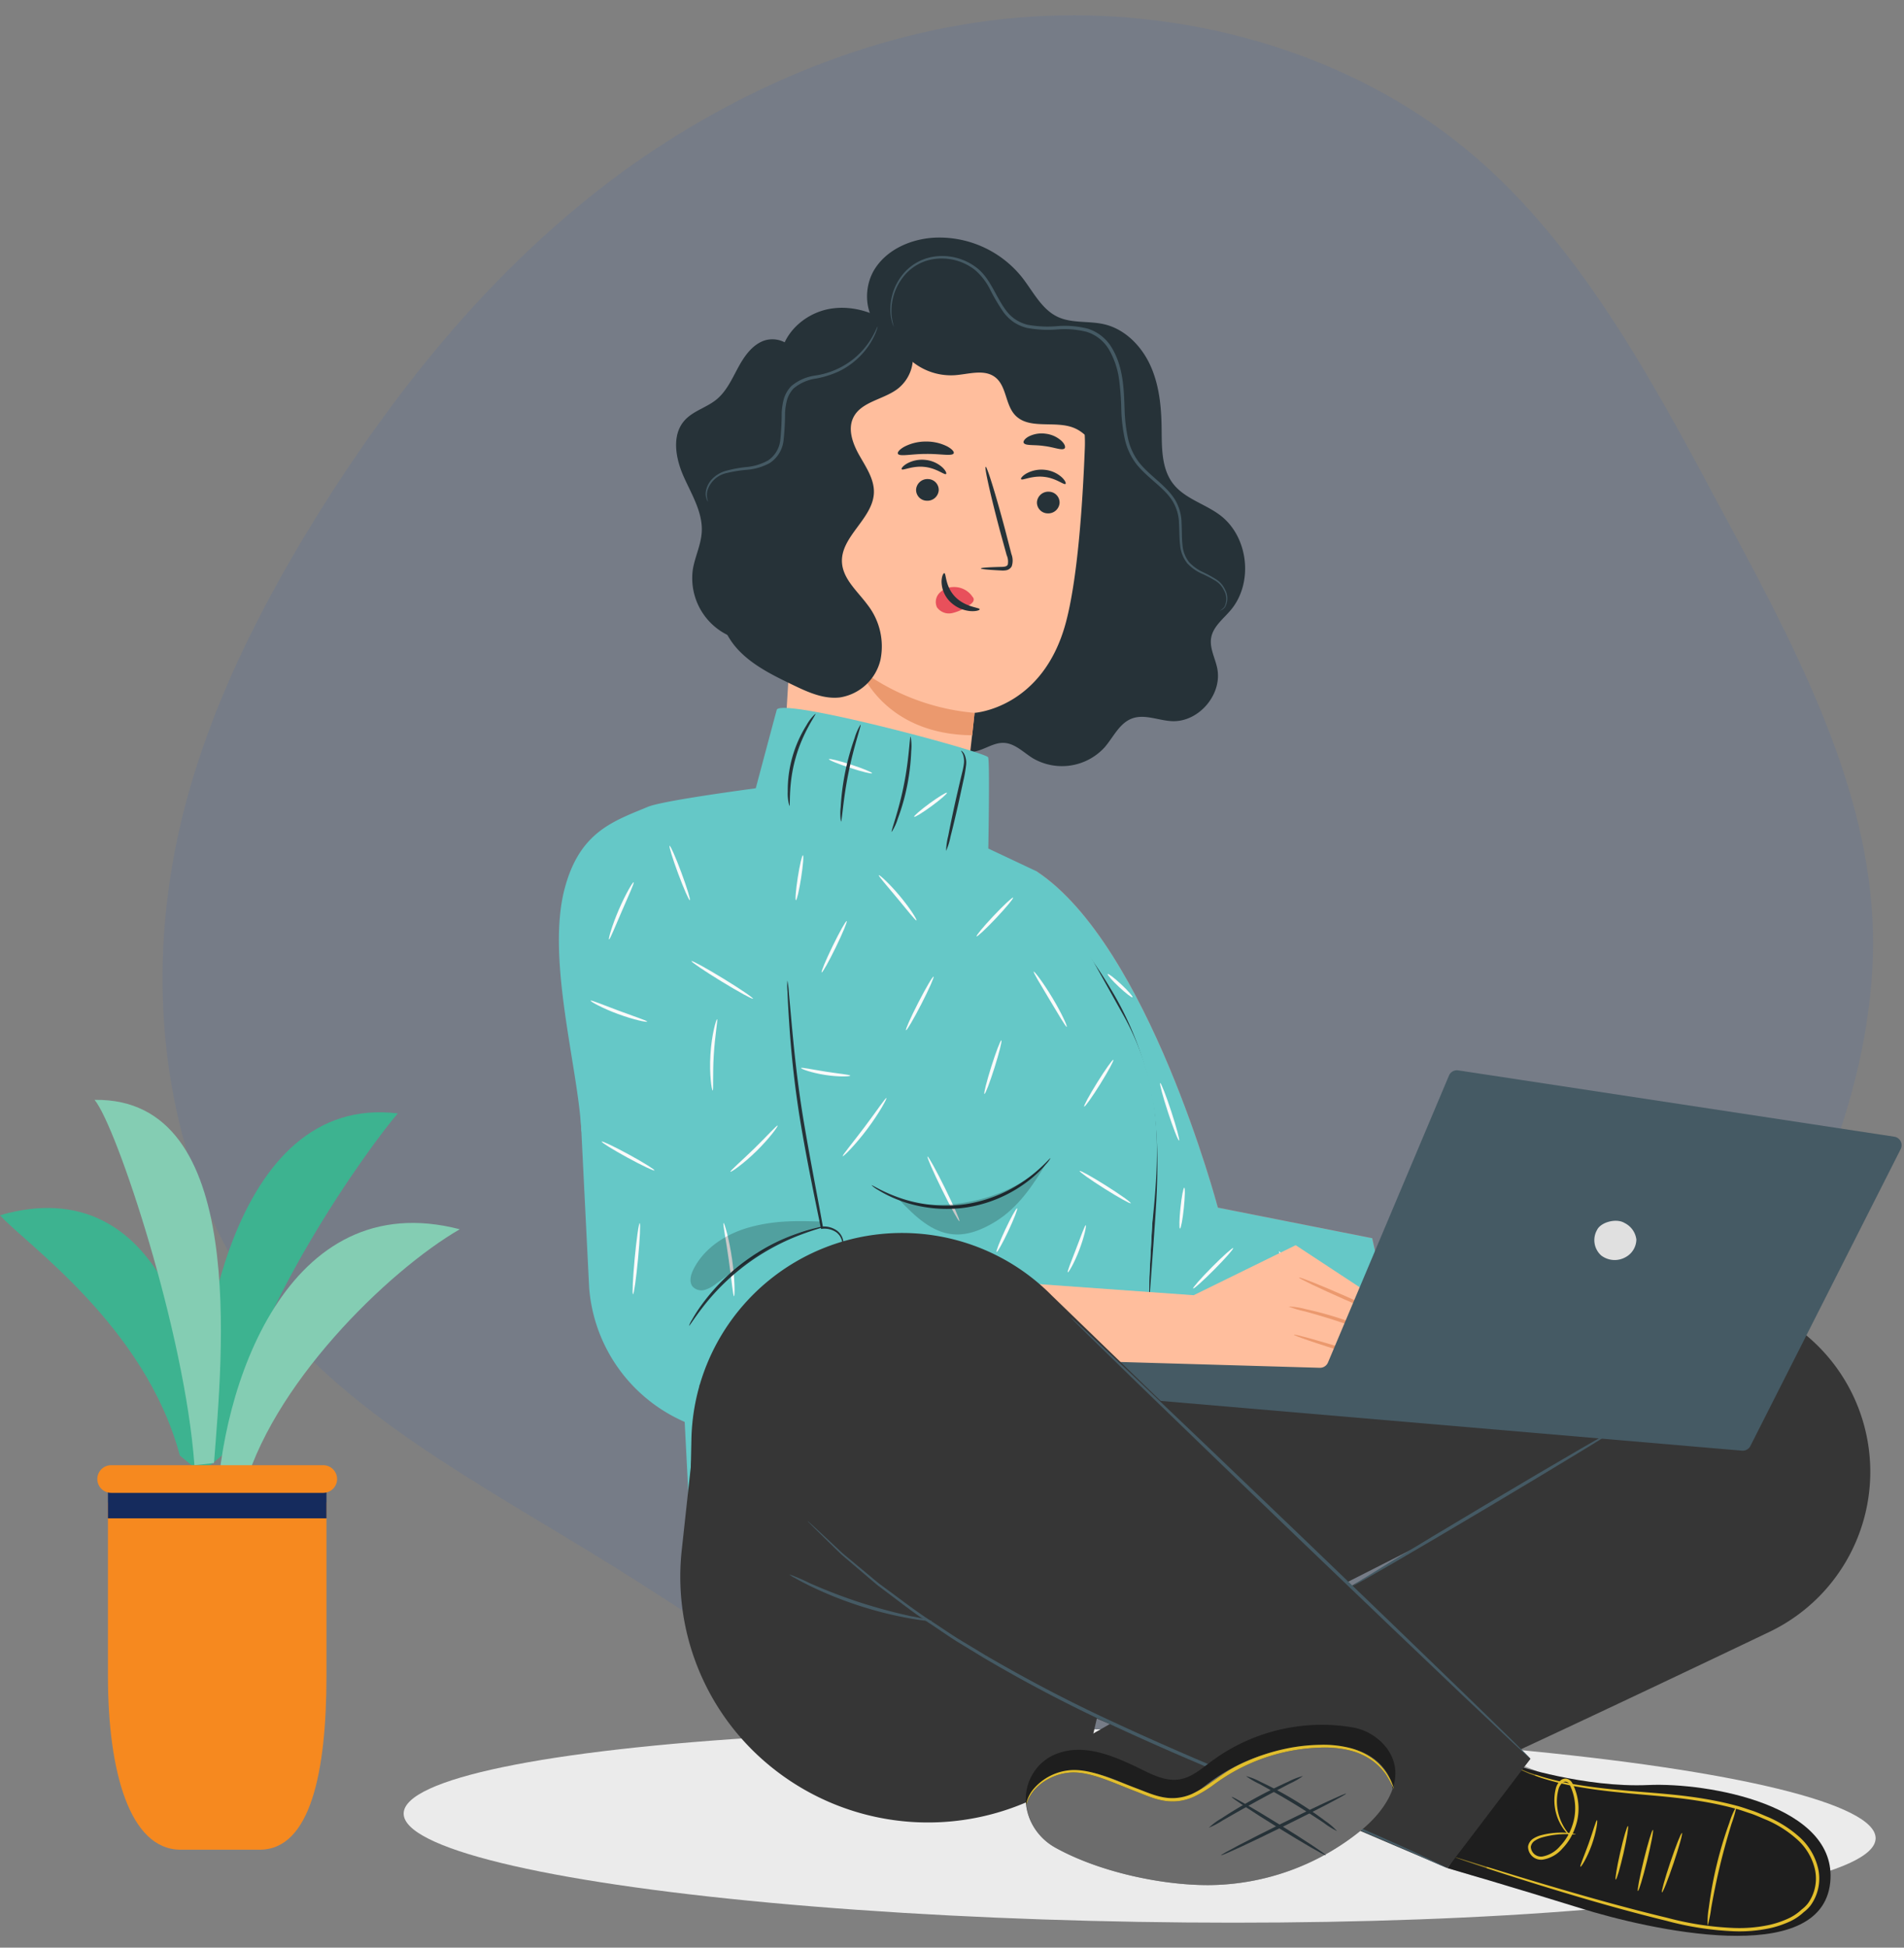 <svg xmlns="http://www.w3.org/2000/svg" width="410.177" height="419.449" viewBox="0 0 410.177 419.449">
  <rect x="0" y="0" width="410.177" height="419.449" fill="#808080" stroke="none"/>
  <g id="illustration_2" data-name="illustration 2" transform="translate(-111.865 -168.281)">
    <g id="Group_3074" data-name="Group 3074" transform="matrix(1, 0.017, -0.017, 1, 150.438, 168.281)">
      <path id="blob_2_" data-name="blob (2)" d="M275.093,25.386c25.156,18.76,42,48.179,58.2,77.386,16.415,29.206,32.617,58.2,34.749,88.684,2.132,30.272-9.806,61.823-26.222,91.029C325.4,311.478,304.3,338.126,276.8,356.034c-27.287,17.907-60.97,27.074-91.456,21.745S127.57,352.623,98.79,335.355C70.223,318.3,40.591,303.8,22.257,279.927,4.136,256.264-2.686,223.22.939,192.1c3.411-30.912,17.268-59.9,33.683-86.552C51.25,78.9,70.65,54.806,95.805,35.619,120.961,16.646,151.659,3,183.85.444S249.724,6.413,275.093,25.386Z" transform="translate(0 0)" fill="#3e69b3" opacity="0.14"/>
      <g id="Shadow" transform="translate(55.01 368.932)">
        <ellipse id="Ellipse_5" data-name="Ellipse 5" cx="158.552" cy="20.67" rx="158.552" ry="20.67" transform="translate(0 0)" fill="#ebebeb"/>
      </g>
      <g id="Group_1223" data-name="Group 1223" transform="matrix(0.996, 0.087, -0.087, 0.996, 98.779, 42.477)">
        <g id="Group_1145" data-name="Group 1145" transform="translate(14.287)">
          <g id="Group_1142" data-name="Group 1142">
            <path id="Path_2005" data-name="Path 2005" d="M16.307,64.7A13.649,13.649,0,0,1,6.433,51.075c.17-2.735,1.188-5.4,1.071-8.135-.182-4.251-3-7.843-5.124-11.529S-1.167,22.863,1.307,19.4c1.6-2.245,4.438-3.257,6.381-5.215,1.9-1.918,2.805-4.575,3.824-7.075S13.852,2.03,16.2.694s5.946-.742,6.9,1.785" transform="translate(0 25.637)" fill="#263238"/>
            <path id="Path_2006" data-name="Path 2006" d="M16.907,21.384c-4.186-2.658-5.2-8.824-2.928-13.234S21.063,1.062,25.959.272A22.827,22.827,0,0,1,45.625,6.789c2.7,2.783,4.891,6.413,8.554,7.688,3.222,1.121,6.785.109,10.166.548,4.533.587,8.419,3.81,10.743,7.746s3.283,8.525,3.82,13.065c.493,4.167.819,8.739,3.71,11.779,2.818,2.966,7.271,3.594,10.777,5.7,6.595,3.97,8.732,13.8,4.381,20.148-1.388,2.024-3.38,3.88-3.54,6.329-.147,2.236,1.3,4.227,1.975,6.363,1.743,5.5-2.759,12.033-8.518,12.363-2.907.168-6.023-.966-8.63.334-2.589,1.291-3.552,4.413-5.208,6.785a12.448,12.448,0,0,1-15.179,3.921c-2.139-1.048-4.158-2.78-6.534-2.619s-4.239,2.185-6.572,2.636c-3.055.591-5.957-1.659-7.773-4.186s-3.083-5.5-5.408-7.57c-3.044-2.707-7.321-3.377-11.174-4.7a31.519,31.519,0,0,1-17.8-44.153" transform="translate(24.79)" fill="#263238"/>
            <g id="Group_1141" data-name="Group 1141" transform="translate(26.525 17.75)">
              <g id="Group_1140" data-name="Group 1140">
                <g id="Group_1139" data-name="Group 1139">
                  <g id="Group_1138" data-name="Group 1138">
                    <g id="Group_1125" data-name="Group 1125">
                      <g id="Group_1124" data-name="Group 1124">
                        <g id="Group_1123" data-name="Group 1123">
                          <g id="Group_1068" data-name="Group 1068">
                            <g id="Group_1067" data-name="Group 1067">
                              <g id="Group_1066" data-name="Group 1066">
                                <g id="Group_1065" data-name="Group 1065">
                                  <g id="Group_1064" data-name="Group 1064">
                                    <g id="Group_1063" data-name="Group 1063">
                                      <path id="Path_2007" data-name="Path 2007" d="M5.976,9.133A6.7,6.7,0,0,0,0,15.934H0l3.993,90.395c.168,10.676,15.773,16.675,27.2,16.41h0c11.543-.268,11.916-5.929,12.06-16.087.24-16.969.221-23.338.226-23.242,0,0,14.581-2.454,17.561-21.492,1.482-9.467.971-24.983.144-37.665C60.445,12.838,52.85-1.153,41.477.076Z" fill="#ffbe9d"/>
                                    </g>
                                  </g>
                                </g>
                              </g>
                            </g>
                          </g>
                          <g id="Group_1082" data-name="Group 1082" transform="translate(48.195 29.778)">
                            <g id="Group_1074" data-name="Group 1074" transform="translate(3.937 4.596)">
                              <g id="Group_1073" data-name="Group 1073">
                                <g id="Group_1072" data-name="Group 1072">
                                  <g id="Group_1071" data-name="Group 1071">
                                    <g id="Group_1070" data-name="Group 1070">
                                      <g id="Group_1069" data-name="Group 1069">
                                        <path id="Path_2008" data-name="Path 2008" d="M4.87,2.2A2.441,2.441,0,0,1,2.522,4.668,2.335,2.335,0,0,1,0,2.473,2.442,2.442,0,0,1,2.347,0,2.335,2.335,0,0,1,4.87,2.2Z" fill="#263238"/>
                                      </g>
                                    </g>
                                  </g>
                                </g>
                              </g>
                            </g>
                            <g id="Group_1081" data-name="Group 1081" transform="translate(0)">
                              <g id="Group_1080" data-name="Group 1080">
                                <g id="Group_1079" data-name="Group 1079">
                                  <g id="Group_1078" data-name="Group 1078">
                                    <g id="Group_1077" data-name="Group 1077">
                                      <g id="Group_1076" data-name="Group 1076">
                                        <g id="Group_1075" data-name="Group 1075">
                                          <path id="Path_2009" data-name="Path 2009" d="M9.647,2.555c-.3.319-2.154-1.046-4.78-1.033C2.243,1.5.318,2.853.033,2.533-.108,2.39.2,1.816,1.038,1.2A6.7,6.7,0,0,1,4.906,0,6.43,6.43,0,0,1,8.712,1.22C9.521,1.838,9.795,2.413,9.647,2.555Z" fill="#263238"/>
                                        </g>
                                      </g>
                                    </g>
                                  </g>
                                </g>
                              </g>
                            </g>
                          </g>
                          <g id="Group_1096" data-name="Group 1096" transform="translate(22.38 30.326)">
                            <g id="Group_1088" data-name="Group 1088" transform="translate(3.573 4.048)">
                              <g id="Group_1087" data-name="Group 1087">
                                <g id="Group_1086" data-name="Group 1086">
                                  <g id="Group_1085" data-name="Group 1085">
                                    <g id="Group_1084" data-name="Group 1084">
                                      <g id="Group_1083" data-name="Group 1083">
                                        <path id="Path_2010" data-name="Path 2010" d="M4.87,2.2A2.441,2.441,0,0,1,2.522,4.668,2.335,2.335,0,0,1,0,2.473,2.441,2.441,0,0,1,2.347,0,2.335,2.335,0,0,1,4.87,2.2Z" fill="#263238"/>
                                      </g>
                                    </g>
                                  </g>
                                </g>
                              </g>
                            </g>
                            <g id="Group_1095" data-name="Group 1095" transform="translate(0)">
                              <g id="Group_1094" data-name="Group 1094">
                                <g id="Group_1093" data-name="Group 1093">
                                  <g id="Group_1092" data-name="Group 1092">
                                    <g id="Group_1091" data-name="Group 1091">
                                      <g id="Group_1090" data-name="Group 1090">
                                        <g id="Group_1089" data-name="Group 1089">
                                          <path id="Path_2011" data-name="Path 2011" d="M9.648,2.555c-.3.319-2.157-1.046-4.782-1.033C2.243,1.5.318,2.853.033,2.531c-.14-.141.164-.717,1-1.329A6.694,6.694,0,0,1,4.905,0,6.43,6.43,0,0,1,8.711,1.219C9.518,1.837,9.794,2.411,9.648,2.555Z" fill="#263238"/>
                                        </g>
                                      </g>
                                    </g>
                                  </g>
                                </g>
                              </g>
                            </g>
                          </g>
                          <g id="Group_1103" data-name="Group 1103" transform="translate(40.323 30.455)">
                            <g id="Group_1102" data-name="Group 1102" transform="translate(0)">
                              <g id="Group_1101" data-name="Group 1101">
                                <g id="Group_1100" data-name="Group 1100">
                                  <g id="Group_1099" data-name="Group 1099">
                                    <g id="Group_1098" data-name="Group 1098">
                                      <g id="Group_1097" data-name="Group 1097">
                                        <path id="Path_2012" data-name="Path 2012" d="M1.278,21.88c-.013-.15,1.62-.435,4.265-.779.671-.071,1.3-.205,1.417-.664a3.415,3.415,0,0,0-.453-1.986q-.952-2.432-1.995-5.1C1.742,6.084-.265.111.028,0S2.807,5.693,5.576,12.957c.667,1.792,1.306,3.5,1.912,5.133a3.892,3.892,0,0,1,.354,2.632,1.689,1.689,0,0,1-1.1.983,4.593,4.593,0,0,1-1.138.161C2.94,22.015,1.289,22.03,1.278,21.88Z" fill="#263238"/>
                                      </g>
                                    </g>
                                  </g>
                                </g>
                              </g>
                            </g>
                          </g>
                          <g id="Group_1109" data-name="Group 1109" transform="translate(17.984 76.668)">
                            <g id="Group_1108" data-name="Group 1108">
                              <g id="Group_1107" data-name="Group 1107">
                                <g id="Group_1106" data-name="Group 1106">
                                  <g id="Group_1105" data-name="Group 1105">
                                    <g id="Group_1104" data-name="Group 1104">
                                      <path id="Path_2013" data-name="Path 2013" d="M25.5,6.743A48.4,48.4,0,0,1,0,0S6.459,13.417,25.5,11.594Z" fill="#eb996e"/>
                                    </g>
                                  </g>
                                </g>
                              </g>
                            </g>
                          </g>
                          <g id="Group_1115" data-name="Group 1115" transform="translate(32.674 56.89)">
                            <g id="Group_1114" data-name="Group 1114" transform="translate(0)">
                              <g id="Group_1113" data-name="Group 1113">
                                <g id="Group_1112" data-name="Group 1112">
                                  <g id="Group_1111" data-name="Group 1111">
                                    <g id="Group_1110" data-name="Group 1110">
                                      <path id="Path_2014" data-name="Path 2014" d="M7.831,1.777A4.733,4.733,0,0,0,3.585.029,4.324,4.324,0,0,0,.6,1.636,2.737,2.737,0,0,0,.4,4.767a3.174,3.174,0,0,0,3.444.862A9.935,9.935,0,0,0,7.2,3.619a2.909,2.909,0,0,0,.748-.779.877.877,0,0,0-.006-.977" fill="#e8505b"/>
                                    </g>
                                  </g>
                                </g>
                              </g>
                            </g>
                          </g>
                          <g id="Group_1122" data-name="Group 1122" transform="translate(33.453 54.169)">
                            <g id="Group_1121" data-name="Group 1121">
                              <g id="Group_1120" data-name="Group 1120">
                                <g id="Group_1119" data-name="Group 1119">
                                  <g id="Group_1118" data-name="Group 1118">
                                    <g id="Group_1117" data-name="Group 1117">
                                      <g id="Group_1116" data-name="Group 1116">
                                        <path id="Path_2015" data-name="Path 2015" d="M.424,0C.85-.025.863,2.825,3.308,4.843s5.478,1.7,5.5,2.1c.041.179-.675.556-1.957.594A7.1,7.1,0,0,1,2.258,5.943,6.185,6.185,0,0,1,.023,1.883C-.088.691.228-.015.424,0Z" fill="#263238"/>
                                      </g>
                                    </g>
                                  </g>
                                </g>
                              </g>
                            </g>
                          </g>
                        </g>
                      </g>
                    </g>
                    <g id="Group_1131" data-name="Group 1131" transform="translate(21.216 26.322)">
                      <g id="Group_1130" data-name="Group 1130">
                        <g id="Group_1129" data-name="Group 1129">
                          <g id="Group_1128" data-name="Group 1128">
                            <g id="Group_1127" data-name="Group 1127">
                              <g id="Group_1126" data-name="Group 1126">
                                <path id="Path_2016" data-name="Path 2016" d="M11.982,1.958c-.257.714-2.879.382-5.96.76C2.933,3.034.451,3.942.041,3.3-.142,3,.29,2.324,1.292,1.631A9.977,9.977,0,0,1,5.723.068,9.975,9.975,0,0,1,10.39.606C11.522,1.059,12.094,1.618,11.982,1.958Z" fill="#263238"/>
                              </g>
                            </g>
                          </g>
                        </g>
                      </g>
                    </g>
                    <g id="Group_1137" data-name="Group 1137" transform="translate(47.915 22.024)">
                      <g id="Group_1136" data-name="Group 1136" transform="translate(0)">
                        <g id="Group_1135" data-name="Group 1135">
                          <g id="Group_1134" data-name="Group 1134">
                            <g id="Group_1133" data-name="Group 1133">
                              <g id="Group_1132" data-name="Group 1132">
                                <path id="Path_2017" data-name="Path 2017" d="M8.944,2.71c-.46.6-2.271-.018-4.446-.042-2.175-.1-4.017.41-4.443-.214-.186-.3.1-.9.907-1.466A6.149,6.149,0,0,1,4.575,0,6.14,6.14,0,0,1,8.123,1.194C8.894,1.8,9.147,2.418,8.944,2.71Z" fill="#263238"/>
                              </g>
                            </g>
                          </g>
                        </g>
                      </g>
                    </g>
                  </g>
                </g>
              </g>
            </g>
            <path id="Path_2018" data-name="Path 2018" d="M35.982,3.417C31.622.483,25.975-.867,20.9.592s-9.284,6.033-9.456,11.2c-.11,3.362,1.34,6.936-.151,9.967-1.42,2.885-4.919,4.059-7.4,6.149A11.357,11.357,0,0,0,1.262,41.644c2.077,3.814,6.446,6.611,6.813,10.918C8.42,56.613,5,60.032,4.173,64.017c-.918,4.394,1.515,8.941,5,11.857s7.892,4.522,12.2,6.072c3.359,1.209,6.957,2.436,10.444,1.645a10.692,10.692,0,0,0,7.827-8.926,14.549,14.549,0,0,0-3.963-11.488c-2.445-2.691-5.872-4.979-6.459-8.532C28.308,49.112,34.9,44.564,34.5,38.973c-.21-2.884-2.243-5.271-3.936-7.641s-3.169-5.353-2.13-8.061c1.35-3.518,5.974-4.435,8.768-7.015A8.544,8.544,0,0,0,39.532,7.6a8.811,8.811,0,0,0-6.9-5.882" transform="translate(9.011 17.277)" fill="#263238"/>
            <path id="Path_2019" data-name="Path 2019" d="M1.279,5.544A13.208,13.208,0,0,0,5.942,15.577,13.21,13.21,0,0,0,16.64,18.4c2.907-.531,6.093-2,8.61-.451,2.647,1.628,2.756,5.619,5.1,7.657,3.355,2.911,8.688.179,12.947,1.442,3.289.976,5.344,4.119,7.528,6.764s5.458,5.159,8.747,4.183a38.588,38.588,0,0,0-1.306-8.775,12.97,12.97,0,0,0-4.983-7.149,48.391,48.391,0,0,1-4.206-2.447c-2.73-2.2-3.363-6.04-5.049-9.117a14.265,14.265,0,0,0-10.87-7.211c-3.743-.383-7.6.741-11.25-.18-2.7-.679-5.053-2.431-7.787-2.949C8.806-.847,3.858,2.972,0,6.775" transform="translate(41.667 10.859)" fill="#263238"/>
          </g>
          <g id="Group_1143" data-name="Group 1143" transform="translate(7.476 20.597)">
            <path id="Path_2020" data-name="Path 2020" d="M.71,41.3A4.128,4.128,0,0,1,.287,39.1a5.525,5.525,0,0,1,3.831-4.378A28.286,28.286,0,0,1,8.3,33.6a12.243,12.243,0,0,0,4.738-1.953,6.675,6.675,0,0,0,2.466-5.091,53.718,53.718,0,0,0-.294-5.992,13.69,13.69,0,0,1,.15-2.928,6.252,6.252,0,0,1,1.122-2.5,9.561,9.561,0,0,1,4.582-2.629A20.631,20.631,0,0,0,25.732,10.5a16.143,16.143,0,0,0,3.44-2.809,16.055,16.055,0,0,0,3.36-5.422A11.1,11.1,0,0,0,33.02.6,1.884,1.884,0,0,0,33.1,0c-.066-.018-.254.794-.836,2.161A16.939,16.939,0,0,1,28.8,7.331a17.175,17.175,0,0,1-7.946,4.541,10.106,10.106,0,0,0-4.923,2.816A6.927,6.927,0,0,0,14.652,17.5a14.241,14.241,0,0,0-.166,3.1,56.59,56.59,0,0,1,.309,5.91,6.008,6.008,0,0,1-2.167,4.61,11.844,11.844,0,0,1-4.466,1.894A27.3,27.3,0,0,0,3.922,34.25,6.685,6.685,0,0,0,.972,36.465,5.064,5.064,0,0,0,.005,39.08,3.322,3.322,0,0,0,.349,40.8,1.337,1.337,0,0,0,.71,41.3Z" fill="#455a64"/>
          </g>
          <g id="Group_1144" data-name="Group 1144" transform="translate(42.864 3.961)">
            <path id="Path_2021" data-name="Path 2021" d="M77.416,69.81a1.206,1.206,0,0,0,.312-.147,2.111,2.111,0,0,0,.714-.72,3.844,3.844,0,0,0-.389-3.759,5,5,0,0,0-2.038-1.95,26.243,26.243,0,0,0-3.06-1.292,9.439,9.439,0,0,1-3.2-1.814,6.846,6.846,0,0,1-1.828-3.609c-.321-1.43-.415-2.99-.674-4.614a10.129,10.129,0,0,0-1.888-4.8c-2.217-2.921-5.848-4.473-8.558-7.211a13.183,13.183,0,0,1-2.973-5.04,34.69,34.69,0,0,1-1.346-6.094c-.589-4.181-1.181-8.866-4-12.691a9.271,9.271,0,0,0-5.742-3.71,20.143,20.143,0,0,0-6.627.166,24.064,24.064,0,0,1-6.192.362,8.06,8.06,0,0,1-5.06-2.612c-2.6-2.8-4.09-6.574-7.282-8.5A12.161,12.161,0,0,0,7.975.45,10.659,10.659,0,0,0,1.646,5.369,11.982,11.982,0,0,0,0,11.238a10.306,10.306,0,0,0,.608,3.807,6.377,6.377,0,0,0,.562,1.22C1.209,16.249,1,15.832.75,15a10.815,10.815,0,0,1-.464-3.753A11.831,11.831,0,0,1,2,5.578,10.253,10.253,0,0,1,8.114.946a11.66,11.66,0,0,1,9.152,1.338,13.383,13.383,0,0,1,3.672,3.791,42.388,42.388,0,0,0,3.447,4.666,9.476,9.476,0,0,0,2.431,1.9,9.007,9.007,0,0,0,3.026.936,24.567,24.567,0,0,0,6.378-.345,19.624,19.624,0,0,1,6.389-.162,8.545,8.545,0,0,1,5.3,3.438,17.606,17.606,0,0,1,2.72,5.966,58.674,58.674,0,0,1,1.153,6.395,35.109,35.109,0,0,0,1.393,6.213,13.833,13.833,0,0,0,3.151,5.283c2.87,2.843,6.466,4.361,8.557,7.108A9.539,9.539,0,0,1,66.7,52c.27,1.585.379,3.156.727,4.636a7.311,7.311,0,0,0,2.011,3.831,9.788,9.788,0,0,0,3.376,1.859,26.641,26.641,0,0,1,3.041,1.216,4.742,4.742,0,0,1,1.958,1.79,3.725,3.725,0,0,1,.5,3.542A3.1,3.1,0,0,1,77.416,69.81Z" fill="#455a64"/>
          </g>
        </g>
        <g id="Group_1196" data-name="Group 1196" transform="translate(0 104.283)">
          <path id="Path_2022" data-name="Path 2022" d="M96.731,71.079,62.972,67.985S42.2,13.269,16.588,0L0,28.977,35.51,95.7h69.336Z" transform="translate(84.536 29.426)" fill="#e8505b"/>
          <path id="Path_2023" data-name="Path 2023" d="M96.731,71.079,62.972,67.985S42.2,13.269,16.588,0L0,28.977,35.51,95.7h69.336Z" transform="translate(84.536 29.426)" fill="#65c8c7"/>
          <g id="Group_1146" data-name="Group 1146" transform="translate(161.598 105.393)">
            <path id="Path_2024" data-name="Path 2024" d="M6.33,10.565c.172-.1-1.1-2.551-2.844-5.468S.189-.1.016,0s1.1,2.549,2.846,5.468S6.159,10.668,6.33,10.565Z" fill="#fafafa"/>
          </g>
          <g id="Group_1147" data-name="Group 1147" transform="translate(144.001 105.733)">
            <path id="Path_2025" data-name="Path 2025" d="M.011,9.562c.157.126,2-1.912,4.125-4.55S7.849.131,7.693.006s-2,1.911-4.125,4.551S-.146,9.436.011,9.562Z" fill="#fafafa"/>
          </g>
          <g id="Group_1148" data-name="Group 1148" transform="translate(139.495 93.896)">
            <path id="Path_2026" data-name="Path 2026" d="M.363,8.852c.2,0,.363-1.982.363-4.425S.565,0,.363,0,0,1.981,0,4.427.162,8.852.363,8.852Z" fill="#fafafa"/>
          </g>
          <g id="Group_1149" data-name="Group 1149" transform="translate(151.733 118.332)">
            <path id="Path_2027" data-name="Path 2027" d="M.007,3.983c.11.168,1.556-.581,3.227-1.676S6.173.191,6.063.024,4.509.605,2.836,1.7-.1,3.816.007,3.983Z" fill="#fafafa"/>
          </g>
          <g id="Group_1150" data-name="Group 1150" transform="translate(132.336 72.016)">
            <path id="Path_2028" data-name="Path 2028" d="M.021,0C-.162.084.882,2.814,2.352,6.1s2.814,5.882,3,5.8S4.488,9.086,3.016,5.8.2-.081.021,0Z" fill="#fafafa"/>
          </g>
          <g id="Group_1151" data-name="Group 1151" transform="translate(118.666 49.827)">
            <path id="Path_2029" data-name="Path 2029" d="M.008.019C-.113.18,1.094,1.3,2.7,2.518S5.717,4.6,5.838,4.437s-1.085-1.279-2.695-2.5S.13-.14.008.019Z" fill="#fafafa"/>
          </g>
          <path id="Path_2030" data-name="Path 2030" d="M64.55,88.491,47.141,18.175A23.92,23.92,0,0,0,19.68.383h0A23.918,23.918,0,0,0,.286,27.588L10.945,96.313a34.383,34.383,0,0,0,28.528,27.819l13.84,2.16Z" transform="translate(3.631 32.307)" fill="#65c8c7"/>
          <g id="Group_1152" data-name="Group 1152" transform="translate(13.312 24.012)">
            <path id="Path_2031" data-name="Path 2031" d="M0,4.135a15.714,15.714,0,0,1,6.21-3.121,16.557,16.557,0,0,1,7.493.052,20.329,20.329,0,0,1,8.146,4.248c5.1,4.277,7.879,9.835,9.766,13.727.932,1.978,1.642,3.6,2.15,4.72a9.708,9.708,0,0,0,.85,1.709,9.452,9.452,0,0,0-.588-1.817c-.426-1.152-1.065-2.809-1.943-4.826a52.235,52.235,0,0,0-3.58-6.862,30.525,30.525,0,0,0-6.189-7.212A20.489,20.489,0,0,0,13.858.411a16.567,16.567,0,0,0-7.769.1A13.227,13.227,0,0,0,1.372,2.791a8.906,8.906,0,0,0-1.057.956C.091,3.985-.016,4.117,0,4.135Z" fill="#263238"/>
          </g>
          <g id="Group_1153" data-name="Group 1153" transform="translate(111.946 43.969)">
            <path id="Path_2032" data-name="Path 2032" d="M0,0A3.371,3.371,0,0,0,.488.654l1.49,1.784C3.265,3.987,5.1,6.255,7.2,9.183,11.362,15,16.607,23.7,19.088,34.416c2.428,10.722,2.548,20.763,2.96,27.955.173,3.606.342,6.525.5,8.539.084.942.151,1.708.205,2.317a3.456,3.456,0,0,0,.122.805,3.354,3.354,0,0,0,.024-.813c-.017-.611-.041-1.381-.069-2.324-.066-2.116-.157-5.011-.266-8.544-.282-7.191-.315-17.269-2.766-28.1A69.481,69.481,0,0,0,7.616,8.879c-2.161-2.9-4.067-5.13-5.425-6.628C1.519,1.5.965.939.6.555A3.435,3.435,0,0,0,0,0Z" fill="#263238"/>
          </g>
          <path id="Path_2033" data-name="Path 2033" d="M.378,43.817C2.288,31.245,9.233,28.226,16.424,24.31c2.352-1.279,13.688-4.189,22.676-6.381.858-5.447,2.4-15.193,2.735-17.252C42.309-2.213,87.62,5.015,88.193,6.1c.382.718,1.424,12.009,2.084,19.535l10.848,3.792,14.159,18,7.369,10.465a56.4,56.4,0,0,1,9.127,20.09c1.785,8.016,2.031,15.835,2.031,24.349L136,148.493,41.2,175.3l-7.34-46.761L9.4,95.246C7.311,81.781-1.971,59.278.378,43.817Z" fill="#65c8c7"/>
          <g id="Group_1154" data-name="Group 1154" transform="translate(81.239 5.3)">
            <path id="Path_2034" data-name="Path 2034" d="M.05,21.787a14.668,14.668,0,0,0,.63-3.2c.3-1.99.657-4.744,1.011-7.791q.245-2.262.47-4.3a30.212,30.212,0,0,0,.25-3.554A4.266,4.266,0,0,0,1.736.577C1.37.1,1.057-.026,1.037,0,1,.052,1.24.259,1.5.728a4.549,4.549,0,0,1,.4,2.215c-.025.969-.243,2.151-.4,3.473C1.328,7.77,1.152,9.2.967,10.71c-.352,3.047-.632,5.81-.8,7.815A14.582,14.582,0,0,0,.05,21.787Z" fill="#263238"/>
          </g>
          <g id="Group_1155" data-name="Group 1155" transform="translate(69.177 3.386)">
            <path id="Path_2035" data-name="Path 2035" d="M.025,20.843a10.958,10.958,0,0,0,1.008-2.931,46.224,46.224,0,0,0,1.279-7.367A46.384,46.384,0,0,0,2.4,3.067,11.031,11.031,0,0,0,1.95,0c-.225.018.186,4.719-.362,10.477C1.072,16.238-.193,20.784.025,20.843Z" fill="#263238"/>
          </g>
          <g id="Group_1156" data-name="Group 1156" transform="translate(45.855 0.627)">
            <path id="Path_2036" data-name="Path 2036" d="M.85,20.333c.24-.025-.765-4.723.259-10.426C2.065,4.191,4.592.1,4.374,0A9.421,9.421,0,0,0,2.713,2.632,26.476,26.476,0,0,0,.171,17.3,9.414,9.414,0,0,0,.85,20.333Z" fill="#263238"/>
          </g>
          <g id="Group_1157" data-name="Group 1157" transform="translate(102.758 50.987)">
            <path id="Path_2037" data-name="Path 2037" d="M8.323,11.088c.165-.106-1.4-2.8-3.712-5.873S.159-.123.009.005,1.741,2.6,4.028,5.651,8.151,11.2,8.323,11.088Z" fill="#fafafa"/>
          </g>
          <g id="Group_1158" data-name="Group 1158" transform="translate(89.715 35.594)">
            <path id="Path_2038" data-name="Path 2038" d="M.012,9.112c.161.123,1.848-1.817,3.77-4.332S7.132.127,6.973.006,5.127,1.823,3.2,4.339-.147,8.99.012,9.112Z" fill="#fafafa"/>
          </g>
          <g id="Group_1159" data-name="Group 1159" transform="translate(67.404 33.783)">
            <path id="Path_2039" data-name="Path 2039" d="M.006.01C-.126.169,1.968,2.082,4.465,4.52S8.933,9,9.091,8.861,7.5,6.457,4.973,4,.127-.143.006.01Z" fill="#fafafa"/>
          </g>
          <g id="Group_1160" data-name="Group 1160" transform="translate(73.668 14.607)">
            <path id="Path_2040" data-name="Path 2040" d="M.009,5.883c.136.148,1.7-1.046,3.485-2.665S6.626.162,6.491.013,4.8,1.057,3.006,2.678-.125,5.734.009,5.883Z" fill="#fafafa"/>
          </g>
          <g id="Group_1161" data-name="Group 1161" transform="translate(54.123 10)">
            <path id="Path_2041" data-name="Path 2041" d="M0,.061c-.042.2,2.064.813,4.7,1.38s4.815.864,4.857.668S7.5,1.293,4.858.727.043-.136,0,.061Z" fill="#fafafa"/>
          </g>
          <g id="Group_1162" data-name="Group 1162" transform="translate(50.02 31.233)">
            <path id="Path_2042" data-name="Path 2042" d="M.192,9.783c.2.01.475-2.172.611-4.873S.888.01.686,0,.213,2.171.076,4.873-.008,9.773.192,9.783Z" fill="#fafafa"/>
          </g>
          <g id="Group_1163" data-name="Group 1163" transform="translate(57.315 44.347)">
            <path id="Path_2043" data-name="Path 2043" d="M.028,11.558c.189.068,1.285-2.463,2.447-5.652S4.43.071,4.24,0,2.955,2.464,1.792,5.655-.162,11.489.028,11.558Z" fill="#fafafa"/>
          </g>
          <g id="Group_1164" data-name="Group 1164" transform="translate(76.684 54.3)">
            <path id="Path_2044" data-name="Path 2044" d="M.025,12.1c.187.073,1.391-2.577,2.689-5.917S4.913.074,4.725,0,3.333,2.578,2.035,5.918-.163,12.026.025,12.1Z" fill="#fafafa"/>
          </g>
          <g id="Group_1165" data-name="Group 1165" transform="translate(94.889 66.435)">
            <path id="Path_2045" data-name="Path 2045" d="M.052,11.86c.2.041.9-2.582,1.571-5.857S2.677.041,2.479,0,1.579,2.582.91,5.857-.145,11.82.052,11.86Z" fill="#fafafa"/>
          </g>
          <g id="Group_1166" data-name="Group 1166" transform="translate(116.578 68.089)">
            <path id="Path_2046" data-name="Path 2046" d="M.021,10.681c.18.088,1.491-2.232,2.928-5.18S5.4.09,5.223,0,3.73,2.233,2.295,5.182-.16,10.593.021,10.681Z" fill="#fafafa"/>
          </g>
          <g id="Group_1167" data-name="Group 1167" transform="translate(117.063 92.637)">
            <path id="Path_2047" data-name="Path 2047" d="M0,.019C-.087.2,2.455,1.636,5.679,3.229s5.911,2.737,6,2.557S9.226,4.169,6,2.577.092-.162,0,.019Z" fill="#fafafa"/>
          </g>
          <g id="Group_1168" data-name="Group 1168" transform="translate(116.763 104.145)">
            <path id="Path_2048" data-name="Path 2048" d="M.033,10.483c.182.07,1.2-2.168,1.974-5.088S3.021.03,2.828,0,2.075,2.328,1.3,5.208-.161,10.411.033,10.483Z" fill="#fafafa"/>
          </g>
          <g id="Group_1169" data-name="Group 1169" transform="translate(121.269 122.15)">
            <path id="Path_2049" data-name="Path 2049" d="M.007,7.912c.137.148,2.179-1.5,4.564-3.682S8.779.157,8.644.009,6.465,1.51,4.08,3.692-.129,7.764.007,7.912Z" fill="#fafafa"/>
          </g>
          <g id="Group_1170" data-name="Group 1170" transform="translate(92.737 119.5)">
            <path id="Path_2050" data-name="Path 2050" d="M0,.031C-.052.24,3.157,1.156,6.9,2.809,10.658,4.442,13.508,6.181,13.626,6c.109-.151-2.607-2.193-6.431-3.858C3.38.46.037-.152,0,.031Z" fill="#fafafa"/>
          </g>
          <g id="Group_1171" data-name="Group 1171" transform="translate(101.051 102.065)">
            <path id="Path_2051" data-name="Path 2051" d="M.035,9.812c.189.067,1.108-2.076,2.052-4.784S3.641.067,3.452,0,2.342,2.078,1.4,4.787-.155,9.747.035,9.812Z" fill="#fafafa"/>
          </g>
          <g id="Group_1172" data-name="Group 1172" transform="translate(84.142 92.979)">
            <path id="Path_2052" data-name="Path 2052" d="M.012,0C-.158.111,1.555,3.134,3.839,6.757s4.273,6.473,4.442,6.365S6.737,9.991,4.454,6.368.182-.1.012,0Z" fill="#fafafa"/>
          </g>
          <g id="Group_1173" data-name="Group 1173" transform="translate(65.957 81.359)">
            <path id="Path_2053" data-name="Path 2053" d="M.01,13.436c.152.117,2.408-2.61,4.645-6.347S8.243.08,8.068,0C7.878-.088,6.254,3.018,4.03,6.714S-.159,13.31.01,13.436Z" fill="#fafafa"/>
          </g>
          <g id="Group_1174" data-name="Group 1174" transform="translate(55.07 76.772)">
            <path id="Path_2054" data-name="Path 2054" d="M0,.072c-.039.189,2.326.8,5.321.945S10.729.8,10.71.6C10.693.4,8.3.443,5.357.29S.037-.133,0,.072Z" fill="#fafafa"/>
          </g>
          <g id="Group_1175" data-name="Group 1175" transform="translate(29.199 56.378)">
            <path id="Path_2055" data-name="Path 2055" d="M0,.016C-.084.2,2.983,1.84,6.853,3.684s7.077,3.192,7.164,3.011-2.98-1.824-6.85-3.668S.088-.164,0,.016Z" fill="#fafafa"/>
          </g>
          <g id="Group_1176" data-name="Group 1176" transform="translate(21.908 32.187)">
            <path id="Path_2056" data-name="Path 2056" d="M5.572,11.2c.18-.089-.917-2.67-2.45-5.761S.2-.087.019,0,.936,2.671,2.471,5.764,5.392,11.292,5.572,11.2Z" fill="#fafafa"/>
          </g>
          <g id="Group_1177" data-name="Group 1177" transform="translate(10.999 40.798)">
            <path id="Path_2057" data-name="Path 2057" d="M.04,12.8c.2.046,1.018-2.839,2.123-6.358S4.234.078,4.043,0,2.577,2.664,1.468,6.22-.152,12.754.04,12.8Z" fill="#fafafa"/>
          </g>
          <g id="Group_1178" data-name="Group 1178" transform="translate(8.463 67.098)">
            <path id="Path_2058" data-name="Path 2058" d="M0,.028C-.067.209,2.63,1.377,6.135,2.27s6.428,1.176,6.456.984-2.814-.8-6.276-1.69S.073-.167,0,.028Z" fill="#fafafa"/>
          </g>
          <g id="Group_1179" data-name="Group 1179" transform="translate(35.311 68.272)">
            <path id="Path_2059" data-name="Path 2059" d="M1.32,15.378C1.531,15.336.932,11.934.763,7.7.573,3.465.88.025.666,0,.483-.032-.157,3.422.036,7.73.209,12.038,1.14,15.426,1.32,15.378Z" fill="#fafafa"/>
          </g>
          <g id="Group_1180" data-name="Group 1180" transform="translate(42.243 89.699)">
            <path id="Path_2060" data-name="Path 2060" d="M.007,10.952c.129.141,2.587-1.946,5.113-5S9.254.1,9.092,0C8.915-.112,7.065,2.479,4.559,5.487S-.14,10.8.007,10.952Z" fill="#fafafa"/>
          </g>
          <g id="Group_1181" data-name="Group 1181" transform="translate(13.999 97.05)">
            <path id="Path_2061" data-name="Path 2061" d="M0,.023C-.077.207,2.534,1.474,5.83,2.851s6.033,2.343,6.109,2.158S9.408,3.556,6.111,2.18.079-.163,0,.023Z" fill="#fafafa"/>
          </g>
          <g id="Group_1182" data-name="Group 1182" transform="translate(23.673 113.696)">
            <path id="Path_2062" data-name="Path 2062" d="M.449,15.375c.2,0,.33-3.445.288-7.692S.5,0,.295,0-.035,3.444.008,7.692.249,15.378.449,15.375Z" fill="#fafafa"/>
          </g>
          <g id="Group_1183" data-name="Group 1183" transform="translate(41.909 111.78)">
            <path id="Path_2063" data-name="Path 2063" d="M3.9,15.454c.19-.025-.159-3.608-1.241-7.9S.2-.066.024,0c-.2.07.867,3.472,1.928,7.729S3.691,15.485,3.9,15.454Z" fill="#fafafa"/>
          </g>
          <g id="Group_1184" data-name="Group 1184" transform="translate(44.81 135.525)">
            <path id="Path_2064" data-name="Path 2064" d="M0,.106C-.011.316,3.473.65,7.721,1.357s7.657,1.5,7.714,1.3c.055-.183-3.3-1.312-7.6-2.016S.007-.085,0,.106Z" fill="#fafafa"/>
          </g>
          <g id="Group_1185" data-name="Group 1185" transform="translate(59.976 121.116)">
            <path id="Path_2065" data-name="Path 2065" d="M8.821,9.13c.144-.14-1.711-2.3-4.144-4.814S.153-.133.008.007,1.719,2.3,4.152,4.822,8.677,9.27,8.821,9.13Z" fill="#fafafa"/>
          </g>
          <g id="Group_1186" data-name="Group 1186" transform="translate(84.279 134.443)">
            <path id="Path_2066" data-name="Path 2066" d="M.052,10.919c.207.039.827-2.475,1.888-5.469S4.08.1,3.894,0c-.166-.1-1.57,2.144-2.64,5.205S-.137,10.889.052,10.919Z" fill="#fafafa"/>
          </g>
          <g id="Group_1187" data-name="Group 1187" transform="translate(59.254 147.886)">
            <path id="Path_2067" data-name="Path 2067" d="M0,6.112C.084,6.3,3.223,5.081,7.014,3.4S13.813.2,13.73.018,10.51,1.05,6.718,2.733-.079,5.929,0,6.112Z" fill="#fafafa"/>
          </g>
          <g id="Group_1188" data-name="Group 1188" transform="translate(99.607 141.465)">
            <path id="Path_2068" data-name="Path 2068" d="M3.357,10c.19-.063-.4-2.352-1.315-5.113S.227-.062.036,0s.4,2.354,1.315,5.114S3.167,10.062,3.357,10Z" fill="#fafafa"/>
          </g>
          <g id="Group_1189" data-name="Group 1189" transform="translate(74.166 154.851)">
            <path id="Path_2069" data-name="Path 2069" d="M0,1.488C.041,1.7,4.016,1.056,8.958.8,13.9.53,17.921.748,17.938.533,17.96.349,13.922-.2,8.919.076,3.917.333-.04,1.306,0,1.488Z" fill="#fafafa"/>
          </g>
          <g id="Group_1190" data-name="Group 1190" transform="translate(50.163 58.403)">
            <path id="Path_2070" data-name="Path 2070" d="M18.018,56.719a1.649,1.649,0,0,0,.038-.551,5.183,5.183,0,0,0-.225-1.586,3.51,3.51,0,0,0-1.519-2.08,4.883,4.883,0,0,0-3.412-.563l.285.166c-1.531-5.36-3.974-13.192-6.42-21.967C4.474,21.922,2.93,14.355,1.845,8.869l-1.28-6.5A15.71,15.71,0,0,0,.013,0,15.386,15.386,0,0,0,.287,2.418C.506,3.968.863,6.2,1.339,8.964A218.807,218.807,0,0,0,6.064,30.331c2.452,8.8,4.983,16.6,6.656,21.917l.066.207.221-.041a4.534,4.534,0,0,1,3.107.415,3.271,3.271,0,0,1,1.466,1.838A19.365,19.365,0,0,1,18.018,56.719Z" fill="#263238"/>
          </g>
          <g id="Group_1191" data-name="Group 1191" transform="translate(36.833 110.312)">
            <path id="Path_2071" data-name="Path 2071" d="M.007,24.25c.119.054.978-1.838,2.756-4.659A48.051,48.051,0,0,1,21.778,2.31c2.977-1.5,4.944-2.176,4.9-2.3a5.669,5.669,0,0,0-1.416.372,31.464,31.464,0,0,0-3.708,1.465A43.561,43.561,0,0,0,2.323,19.323,31.747,31.747,0,0,0,.51,22.875,5.648,5.648,0,0,0,.007,24.25Z" fill="#263238"/>
          </g>
          <g id="Group_1192" data-name="Group 1192" transform="translate(36.105 109.293)" opacity="0.2">
            <path id="Path_2072" data-name="Path 2072" d="M26.62,0C21.275.384,16.9.787,11.879,2.668S2.223,8.149.378,13.179c-.443,1.206-.653,2.728.261,3.631a2.588,2.588,0,0,0,2.649.426A7.009,7.009,0,0,0,5.6,15.645c3.082-2.85,6.274-5.367,9.456-8.106s7.8-5.619,11.952-6.253"/>
          </g>
          <g id="Group_1193" data-name="Group 1193" transform="translate(72.8 90.576)">
            <path id="Path_2073" data-name="Path 2073" d="M0,9.8a6.478,6.478,0,0,0,1.458.843,25.4,25.4,0,0,0,4.3,1.621,29.143,29.143,0,0,0,15.065.172A29.159,29.159,0,0,0,33.9,4.958a25.483,25.483,0,0,0,2.967-3.51A6.453,6.453,0,0,0,37.734,0c-.117-.088-1.389,1.964-4.188,4.583A30.362,30.362,0,0,1,20.64,11.734a30.363,30.363,0,0,1-14.75.035C2.17,10.842.059,9.67,0,9.8Z" fill="#263238"/>
          </g>
          <g id="Group_1194" data-name="Group 1194" transform="translate(79.134 91.658)" opacity="0.2">
            <path id="Path_2074" data-name="Path 2074" d="M30.641,0c-2.352,5.119-5.117,10.268-9.58,13.7-2.573,1.981-5.581,3.647-8.828,3.7C7.567,17.482,3.56,14.3,0,11.283,11.533,13.088,24.532,7.857,30.641,0"/>
          </g>
          <g id="Group_1195" data-name="Group 1195" transform="translate(57.655 1.941)">
            <path id="Path_2075" data-name="Path 2075" d="M.443,21.221c.222-.013-.046-4.8.53-10.656C1.52,4.7,2.691.055,2.476,0a11.491,11.491,0,0,0-.97,3A53.853,53.853,0,0,0,.06,18.093,11.529,11.529,0,0,0,.443,21.221Z" fill="#263238"/>
          </g>
        </g>
        <g id="Group_1204" data-name="Group 1204" transform="translate(211.473 314.496)">
          <path id="Path_2076" data-name="Path 2076" d="M12.422,0S27.614,3.283,41.176,1.25c12.715-1.907,41.186.066,41.176,16.825-.013,18.691-37.977,14.072-52.79,11.109S0,23.537,0,23.537Z" transform="translate(0 0)" fill="#1e1e1e"/>
          <g id="Group_1197" data-name="Group 1197" transform="translate(46.475 10.775)">
            <path id="Path_2077" data-name="Path 2077" d="M.042,13.17c.2.045,1.018-2.868,1.835-6.505S3.2.045,3,0,1.985,2.869,1.167,6.506-.153,13.127.042,13.17Z" fill="#e2be2d"/>
          </g>
          <g id="Group_1198" data-name="Group 1198" transform="translate(41.267 10.753)">
            <path id="Path_2078" data-name="Path 2078" d="M.068,13.438c.2.028.773-2.959,1.282-6.669S2.11.027,1.912,0,1.139,2.958.63,6.67-.13,13.411.068,13.438Z" fill="#e2be2d"/>
          </g>
          <g id="Group_1199" data-name="Group 1199" transform="translate(36.245 10.494)">
            <path id="Path_2079" data-name="Path 2079" d="M.086,11.743c.2.025.679-2.584,1.071-5.827S1.7.024,1.5,0,.824,2.585.433,5.829-.112,11.719.086,11.743Z" fill="#e2be2d"/>
          </g>
          <g id="Group_1200" data-name="Group 1200" transform="translate(28.442 9.93)">
            <path id="Path_2080" data-name="Path 2080" d="M.031,10.348c.176.076,1.255-2.1,1.954-5S2.734.013,2.543,0c-.208-.02-.57,2.333-1.265,5.172S-.163,10.269.031,10.348Z" fill="#e2be2d"/>
          </g>
          <g id="Group_1201" data-name="Group 1201" transform="translate(16.799 1.721)">
            <path id="Path_2081" data-name="Path 2081" d="M9.99,11.724A6.535,6.535,0,0,0,8,11.592a16.838,16.838,0,0,0-5.334,1.044,5.937,5.937,0,0,0-1.642.885A2.493,2.493,0,0,0,0,15.373a2.809,2.809,0,0,0,3.44,2.5,7.075,7.075,0,0,0,3.965-2.823,12.061,12.061,0,0,0,2.243-4.673A11.867,11.867,0,0,0,7.977.7,1.929,1.929,0,0,0,6.849.018,1.532,1.532,0,0,0,5.585.413a3.4,3.4,0,0,0-.951,2.039,10.372,10.372,0,0,0,.2,3.8A10.558,10.558,0,0,0,7.4,11.047a8.273,8.273,0,0,0,1.108.984c.278.194.429.285.444.266.042-.052-.53-.477-1.34-1.437A10.916,10.916,0,0,1,5.338,6.141a10.039,10.039,0,0,1-.106-3.6A2.833,2.833,0,0,1,6.008.895a.974.974,0,0,1,1.466.245,11.4,11.4,0,0,1,1.468,9.066,11.489,11.489,0,0,1-2.1,4.4,6.5,6.5,0,0,1-3.522,2.6A2.2,2.2,0,0,1,.6,15.387a1.926,1.926,0,0,1,.781-1.433,5.507,5.507,0,0,1,1.472-.839,18.508,18.508,0,0,1,5.165-1.24C9.281,11.759,9.988,11.783,9.99,11.724Z" fill="#e2be2d"/>
          </g>
          <g id="Group_1202" data-name="Group 1202" transform="translate(1.503 0.332)">
            <path id="Path_2082" data-name="Path 2082" d="M0,20.732a1.646,1.646,0,0,0,.383.122l1.139.284,4.4,1c3.833.843,9.39,2.025,16.295,3.359s15.156,2.839,24.4,4.1a65.9,65.9,0,0,0,14.662.731,31.5,31.5,0,0,0,7.679-1.468,21.088,21.088,0,0,0,3.686-1.638,11.382,11.382,0,0,0,3.237-2.607l-.056.061a7.709,7.709,0,0,0,1.321-1.585,9.885,9.885,0,0,0,.773-8.18,13.075,13.075,0,0,0-4.87-6.367,24.749,24.749,0,0,0-6.923-3.43c-1.212-.344-2.392-.759-3.592-1.032-1.206-.24-2.385-.561-3.574-.725-9.521-1.5-18.182-.739-25.376-.737-3.608.067-6.866-.031-9.721-.205A65.068,65.068,0,0,1,16.6,1.5L13.977.947,12.09.409,10.925.089A1.849,1.849,0,0,0,10.519,0,1.688,1.688,0,0,0,10.9.159l1.146.39q.784.256,1.876.608l2.618.618a60.78,60.78,0,0,0,7.3,1.048c2.867.215,6.142.349,9.755.316,7.211.06,15.866-.642,25.261.883,1.175.166,2.334.488,3.524.727,1.182.272,2.34.686,3.531,1.026a24.1,24.1,0,0,1,6.722,3.346,12.38,12.38,0,0,1,4.606,6.014,9.184,9.184,0,0,1-.7,7.57,7.018,7.018,0,0,1-1.191,1.43l-.024.024-.032.04a10.9,10.9,0,0,1-3,2.394,20.47,20.47,0,0,1-3.553,1.582,30.968,30.968,0,0,1-7.509,1.445,65.818,65.818,0,0,1-14.517-.684C37.48,27.719,29.23,26.258,22.315,25S9.832,22.626,5.984,21.867L1.553,21,.4,20.783A1.765,1.765,0,0,0,0,20.732Z" fill="#e2be2d"/>
          </g>
          <g id="Group_1203" data-name="Group 1203" transform="translate(56.896 3.762)">
            <path id="Path_2083" data-name="Path 2083" d="M.157,26.3A25.121,25.121,0,0,0,.525,22.42c.172-2.4.457-5.7.942-9.329S2.549,6.2,3.013,3.843A24.93,24.93,0,0,0,3.679,0,17.707,17.707,0,0,0,2.511,3.729,85.606,85.606,0,0,0,.01,22.4,17.668,17.668,0,0,0,.157,26.3Z" fill="#e2be2d"/>
          </g>
          <path id="Path_2084" data-name="Path 2084" d="M17.1.809,7.471,24.92,0,23.537,14.307,0Z" transform="translate(0)" fill="#1e1e1e" opacity="0.4"/>
        </g>
        <path id="Path_2085" data-name="Path 2085" d="M0,40.1c1.549.516,101.032-27.362,141.263-38.674a38.215,38.215,0,0,1,31.112,4.709l.485.313A38.221,38.221,0,0,1,189.317,47.2h0a38.2,38.2,0,0,1-17.252,23.922c-26.53,16.253-82.676,50.447-84.394,49.782-2.249-.872-72.368-2.691-72.368-2.691L99.658,57.542,59.527,83.478,0,40.1Z" transform="translate(103.111 209.115)" fill="#363636"/>
        <path id="Path_2086" data-name="Path 2086" d="M130.766,10.94,109.618,0,88.881,13,11.238,15.537,0,53.336,112.377,27.285s20.454,1.81,21.986-2.787S130.766,10.94,130.766,10.94Z" transform="translate(55.402 208.002)" fill="#ffbe9d"/>
        <path id="Path_2087" data-name="Path 2087" d="M82.265,28.283,92.717,62.608l-1.3,10.461h0a53.706,53.706,0,0,1-70.838,4.775h0A52.63,52.63,0,0,1,0,35.865L.157,0Z" transform="translate(40.293 251.234)" fill="#363636"/>
        <g id="Group_1205" data-name="Group 1205" transform="translate(184.804 239.64)">
          <path id="Path_2088" data-name="Path 2088" d="M0,40.1c.12.162,12.254-8.684,27.1-19.756S53.885.163,53.765,0s-12.253,8.683-27.1,19.758S-.119,39.94,0,40.1Z" fill="#455a64"/>
        </g>
        <g id="Group_1206" data-name="Group 1206" transform="translate(166.445 214.837)">
          <path id="Path_2089" data-name="Path 2089" d="M0,.018c-.062.192,4.571,1.846,10.345,3.7s10.5,3.194,10.566,3-4.569-1.846-10.345-3.7S.062-.173,0,.018Z" fill="#eb996e"/>
        </g>
        <g id="Group_1207" data-name="Group 1207" transform="translate(164.864 221.249)">
          <path id="Path_2090" data-name="Path 2090" d="M0,.05A22.123,22.123,0,0,0,3.6.727c2.227.363,5.293.91,8.644,1.679s6.349,1.619,8.511,2.266a21.912,21.912,0,0,0,3.535.963,15.8,15.8,0,0,0-3.374-1.452A75.1,75.1,0,0,0,12.409,1.7,75.2,75.2,0,0,0,3.671.217,15.8,15.8,0,0,0,0,.05Z" fill="#eb996e"/>
        </g>
        <g id="Group_1208" data-name="Group 1208" transform="translate(166.635 227.186)">
          <path id="Path_2091" data-name="Path 2091" d="M0,.028c-.039.2,5.177,1.4,11.65,2.681S23.405,4.874,23.445,4.675s-5.177-1.4-11.652-2.681S.039-.17,0,.028Z" fill="#eb996e"/>
        </g>
        <g id="Group_1209" data-name="Group 1209" transform="translate(118.047 166.914)">
          <path id="Path_2092" data-name="Path 2092" d="M76.023,1.319,56.516,65.5a1.861,1.861,0,0,1-1.64,1.314L1.719,70.807A1.858,1.858,0,0,0,0,72.661v3.318a1.859,1.859,0,0,0,1.894,1.859l145.31-2.73a1.863,1.863,0,0,0,1.7-1.2L174.46,6.963a1.858,1.858,0,0,0-1.649-2.52L77.889,0A1.858,1.858,0,0,0,76.023,1.319Z" fill="#455a64"/>
          <path id="Path_2093" data-name="Path 2093" d="M6.1.309A4.585,4.585,0,0,1,8.98,3.574a4.4,4.4,0,0,1-1.879,4,4.779,4.779,0,0,1-5.311.2A4.428,4.428,0,0,1,.341,2.407C.982.634,4.226-.605,6.1.309" transform="translate(110.865 28.666)" fill="#e0e0e0"/>
        </g>
        <g id="Group_1222" data-name="Group 1222" transform="translate(39.721 213.949)">
          <path id="Path_2094" data-name="Path 2094" d="M171.752,124.083l15.358-25.267L74.17,10.3A45.378,45.378,0,0,0,49.5.192h0A45.383,45.383,0,0,0,.162,49.166l1.8,21.6,74.966,24.09Z" fill="#363636"/>
          <g id="Group_1210" data-name="Group 1210" transform="translate(26.918 64.091)">
            <path id="Path_2095" data-name="Path 2095" d="M0,0A1.7,1.7,0,0,0,.3.279l.923.76,3.6,2.871Q6,4.843,7.431,5.972c.953.756,2.076,1.456,3.236,2.276l3.752,2.572c.667.452,1.342.932,2.056,1.394l2.242,1.35c3.069,1.831,6.381,3.931,10.136,5.827,1.862.974,3.761,2.037,5.768,3.029l6.241,2.958c8.6,3.919,18.228,7.862,28.552,11.372,20.629,7.109,39.7,12.226,53.36,16.368,3.426,1.008,6.512,1.95,9.215,2.805,2.709.837,5.043,1.558,6.931,2.2l4.372,1.42c.471.144.847.261,1.143.352a1.679,1.679,0,0,0,.4.1,1.7,1.7,0,0,0-.373-.166l-1.12-.421-4.33-1.551c-1.877-.684-4.2-1.445-6.9-2.319-2.693-.893-5.773-1.872-9.189-2.91-13.631-4.27-32.679-9.465-53.272-16.563-10.307-3.5-19.919-7.418-28.511-11.294L34.9,21.845c-2.007-.98-3.905-2.028-5.768-2.987-3.757-1.869-7.074-3.935-10.152-5.734q-1.151-.679-2.249-1.325c-.716-.451-1.394-.925-2.064-1.367L10.9,7.913c-1.169-.8-2.3-1.484-3.264-2.222S5.79,4.291,4.99,3.685C3.428,2.511,2.2,1.587,1.314.926L.347.222A1.728,1.728,0,0,0,0,0Z" fill="#455a64"/>
          </g>
          <g id="Group_1211" data-name="Group 1211" transform="translate(24.178 75.895)">
            <path id="Path_2096" data-name="Path 2096" d="M0,.011a4.367,4.367,0,0,0,1.139.6C1.89.952,3,1.4,4.38,1.916a82.156,82.156,0,0,0,11.076,3.2A82.177,82.177,0,0,0,26.871,6.75c1.472.1,2.666.143,3.492.137a4.4,4.4,0,0,0,1.283-.076,42.9,42.9,0,0,0-4.727-.574C24,5.911,19.984,5.345,15.608,4.409S7.342,2.332,4.548,1.43A43.123,43.123,0,0,0,0,.011Z" fill="#455a64"/>
          </g>
          <g id="Group_1212" data-name="Group 1212" transform="translate(78.69 14.547)">
            <path id="Path_2097" data-name="Path 2097" d="M0,0C-.122.159,24.05,19.154,53.984,42.42s54.312,42.008,54.436,41.85S84.376,65.12,54.431,41.845.124-.158,0,0Z" fill="#455a64"/>
          </g>
          <g id="Group_1221" data-name="Group 1221" transform="translate(79.81 95.976)">
            <g id="Group_1214" data-name="Group 1214" transform="translate(0)">
              <path id="Path_2098" data-name="Path 2098" d="M5.408,12.5c5.418-2.889,11.5-1.181,16.682.566,3.451,1.163,7.036,3.005,10.54,2.018,2.534-.714,4.418-2.768,6.354-4.553A39.938,39.938,0,0,1,68.178.073,11.889,11.889,0,0,1,76.2,3.7C81.516,9.46,77.5,16.96,72.748,21.806A52.539,52.539,0,0,1,41,37.121c-9.909,1.034-23.534-.334-33.584-4.636-6.195-2.653-9.375-9.962-6.124-15.864A10.179,10.179,0,0,1,5.408,12.5Z" fill="#1e1e1e"/>
              <g id="Group_1213" data-name="Group 1213" transform="translate(0.282 4.611)" opacity="0.4">
                <path id="Path_2099" data-name="Path 2099" d="M5.137,12.5c5.418-2.889,11.5-1.181,16.683.566,3.45,1.163,7.035,3.005,10.539,2.018,2.534-.714,4.42-2.767,6.354-4.552A39.942,39.942,0,0,1,67.908.073,11.893,11.893,0,0,1,75.925,3.7a9.246,9.246,0,0,1,2.234,4.039c-.788,3.465-3.12,6.846-5.68,9.457A52.543,52.543,0,0,1,40.73,32.51c-9.909,1.034-23.534-.334-33.582-4.636A12.255,12.255,0,0,1,0,19.355a10.346,10.346,0,0,1,1.025-2.733A10.177,10.177,0,0,1,5.137,12.5Z" fill="#e1e1e1"/>
              </g>
            </g>
            <g id="Group_1215" data-name="Group 1215" transform="translate(0.274 4.339)">
              <path id="Path_2100" data-name="Path 2100" d="M.008,19.627a9.408,9.408,0,0,1,1.328-3.209,10.506,10.506,0,0,1,2.9-2.835,11.58,11.58,0,0,1,4.98-1.907C13.238,11.2,17.9,12.9,23.075,14.3c2.559.676,5.355,1.714,8.414,1.329a11.155,11.155,0,0,0,4.329-1.5,26.907,26.907,0,0,0,3.721-2.8A40.5,40.5,0,0,1,61.726.814,23.193,23.193,0,0,1,68.282.776a14.286,14.286,0,0,1,5.072,1.77,12.934,12.934,0,0,1,3.107,2.633,31.441,31.441,0,0,1,2,2.888A11.241,11.241,0,0,0,76.68,5a12.69,12.69,0,0,0-3.113-2.8,14.493,14.493,0,0,0-5.2-1.932A23.352,23.352,0,0,0,61.653.216a38.606,38.606,0,0,0-7.51,1.673,43.462,43.462,0,0,0-7.777,3.433,32.407,32.407,0,0,0-3.785,2.464c-1.2.945-2.347,1.982-3.517,2.991a26.678,26.678,0,0,1-3.615,2.731A10.466,10.466,0,0,1,31.4,14.921c-2.835.375-5.553-.594-8.149-1.269-5.154-1.35-9.895-3.037-14.1-2.485a11.654,11.654,0,0,0-8.052,5.1,7.521,7.521,0,0,0-1,2.446A3.439,3.439,0,0,0,.008,19.627Z" fill="#263238"/>
            </g>
            <g id="Group_1216" data-name="Group 1216" transform="translate(0.274 4.339)">
              <path id="Path_2101" data-name="Path 2101" d="M.008,19.627a9.408,9.408,0,0,1,1.328-3.209,10.506,10.506,0,0,1,2.9-2.835,11.58,11.58,0,0,1,4.98-1.907C13.238,11.2,17.9,12.9,23.075,14.3c2.559.676,5.355,1.714,8.414,1.329a11.155,11.155,0,0,0,4.329-1.5,26.907,26.907,0,0,0,3.721-2.8A40.5,40.5,0,0,1,61.726.814,23.193,23.193,0,0,1,68.282.776a14.286,14.286,0,0,1,5.072,1.77,12.934,12.934,0,0,1,3.107,2.633,31.441,31.441,0,0,1,2,2.888A11.241,11.241,0,0,0,76.68,5a12.69,12.69,0,0,0-3.113-2.8,14.493,14.493,0,0,0-5.2-1.932A23.352,23.352,0,0,0,61.653.216a38.606,38.606,0,0,0-7.51,1.673,43.462,43.462,0,0,0-7.777,3.433,32.407,32.407,0,0,0-3.785,2.464c-1.2.945-2.347,1.982-3.517,2.991a26.678,26.678,0,0,1-3.615,2.731A10.466,10.466,0,0,1,31.4,14.921c-2.835.375-5.553-.594-8.149-1.269-5.154-1.35-9.895-3.037-14.1-2.485a11.654,11.654,0,0,0-8.052,5.1,7.521,7.521,0,0,0-1,2.446A3.439,3.439,0,0,0,.008,19.627Z" fill="#e2be2d"/>
            </g>
            <g id="Group_1217" data-name="Group 1217" transform="translate(46.74 12.901)">
              <path id="Path_2102" data-name="Path 2102" d="M20.732,9.761a13.9,13.9,0,0,0-2.775-1.922A78.375,78.375,0,0,0,10.78,4.008,78.4,78.4,0,0,0,3.249.925,13.889,13.889,0,0,0,0,.015,17.587,17.587,0,0,0,3.066,1.407c1.913.8,4.545,1.918,7.405,3.26s5.4,2.657,7.233,3.622A17.5,17.5,0,0,0,20.732,9.761Z" fill="#263238"/>
            </g>
            <g id="Group_1218" data-name="Group 1218" transform="translate(44.13 17.686)">
              <path id="Path_2103" data-name="Path 2103" d="M21.48,10.394c.088-.182-4.65-2.653-10.579-5.52S.089-.171,0,.011s4.65,2.652,10.582,5.52S21.393,10.575,21.48,10.394Z" fill="#263238"/>
            </g>
            <g id="Group_1219" data-name="Group 1219" transform="translate(43.165 14.423)">
              <path id="Path_2104" data-name="Path 2104" d="M0,16.007c.108.169,5.88-3.275,12.893-7.693S25.507.175,25.4.006,19.521,3.28,12.506,7.7-.1,15.837,0,16.007Z" fill="#263238"/>
            </g>
            <g id="Group_1220" data-name="Group 1220" transform="translate(39.915 11.614)">
              <path id="Path_2105" data-name="Path 2105" d="M0,13.194a17.257,17.257,0,0,0,2.826-1.888c1.7-1.224,4.041-2.917,6.663-4.736s5.03-3.417,6.772-4.579A17.168,17.168,0,0,0,19.025.008a14.566,14.566,0,0,0-3.032,1.547c-1.818,1.053-4.28,2.591-6.916,4.417S4.139,9.564,2.516,10.9A14.584,14.584,0,0,0,0,13.194Z" fill="#263238"/>
            </g>
          </g>
        </g>
      </g>
    </g>
    <path id="Path_2381" data-name="Path 2381" d="M2333.35,1554.373c4.4-29.484,31.6-66.627,37.352-73.228-35.785-4.373-44.582,51.031-42.964,77.851Z" transform="translate(-2173.143 -1073.072)" fill="#3db390" fill-rule="evenodd"/>
    <path id="Path_2382" data-name="Path 2382" d="M2232.072,1599.237c-7.527-28.1-33.568-45.818-38.751-51.762,35.191-10.179,45.263,31.772,43.806,55.925Z" transform="translate(-2081.456 -1117.477)" fill="#3db390" fill-rule="evenodd"/>
    <path id="Path_2383" data-name="Path 2383" d="M2279.11,1551.142c-2.046-28.583-16.758-72.985-21.51-78.689,33.2-.511,27.459,55.485,25.728,78.214Z" transform="translate(-2125.36 -1067.3)" fill="#84cdb3" fill-rule="evenodd"/>
    <path id="Path_2384" data-name="Path 2384" d="M2346.157,1614.66c5.85-23.423,31.377-48.277,46.836-57.221-37.331-9.681-51.693,34.406-52.353,60.748Z" transform="translate(-2182.079 -1124.418)" fill="#84cdb3" fill-rule="evenodd"/>
    <path id="Path_2385" data-name="Path 2385" d="M2313.76,1727.278h-47.073v37.373c0,20.555,4.689,37.372,15.65,37.372h17.043c10.961,0,14.38-16.816,14.38-37.372Z" transform="translate(-2131.566 -1235.386)" fill="#f6891f" fill-rule="evenodd"/>
    <rect id="Rectangle_443" data-name="Rectangle 443" width="47.073" height="7.622" transform="translate(135.12 487.649)" fill="#152b5d"/>
    <path id="Path_2386" data-name="Path 2386" d="M2308.137,1711.017h-45.7a2.986,2.986,0,0,0-2.978,2.978h0a2.986,2.986,0,0,0,2.978,2.978h45.7a2.986,2.986,0,0,0,2.977-2.978h0a2.986,2.986,0,0,0-2.977-2.978" transform="translate(-2126.631 -1227.184)" fill="#f6891f" fill-rule="evenodd"/>
  </g>
</svg>
